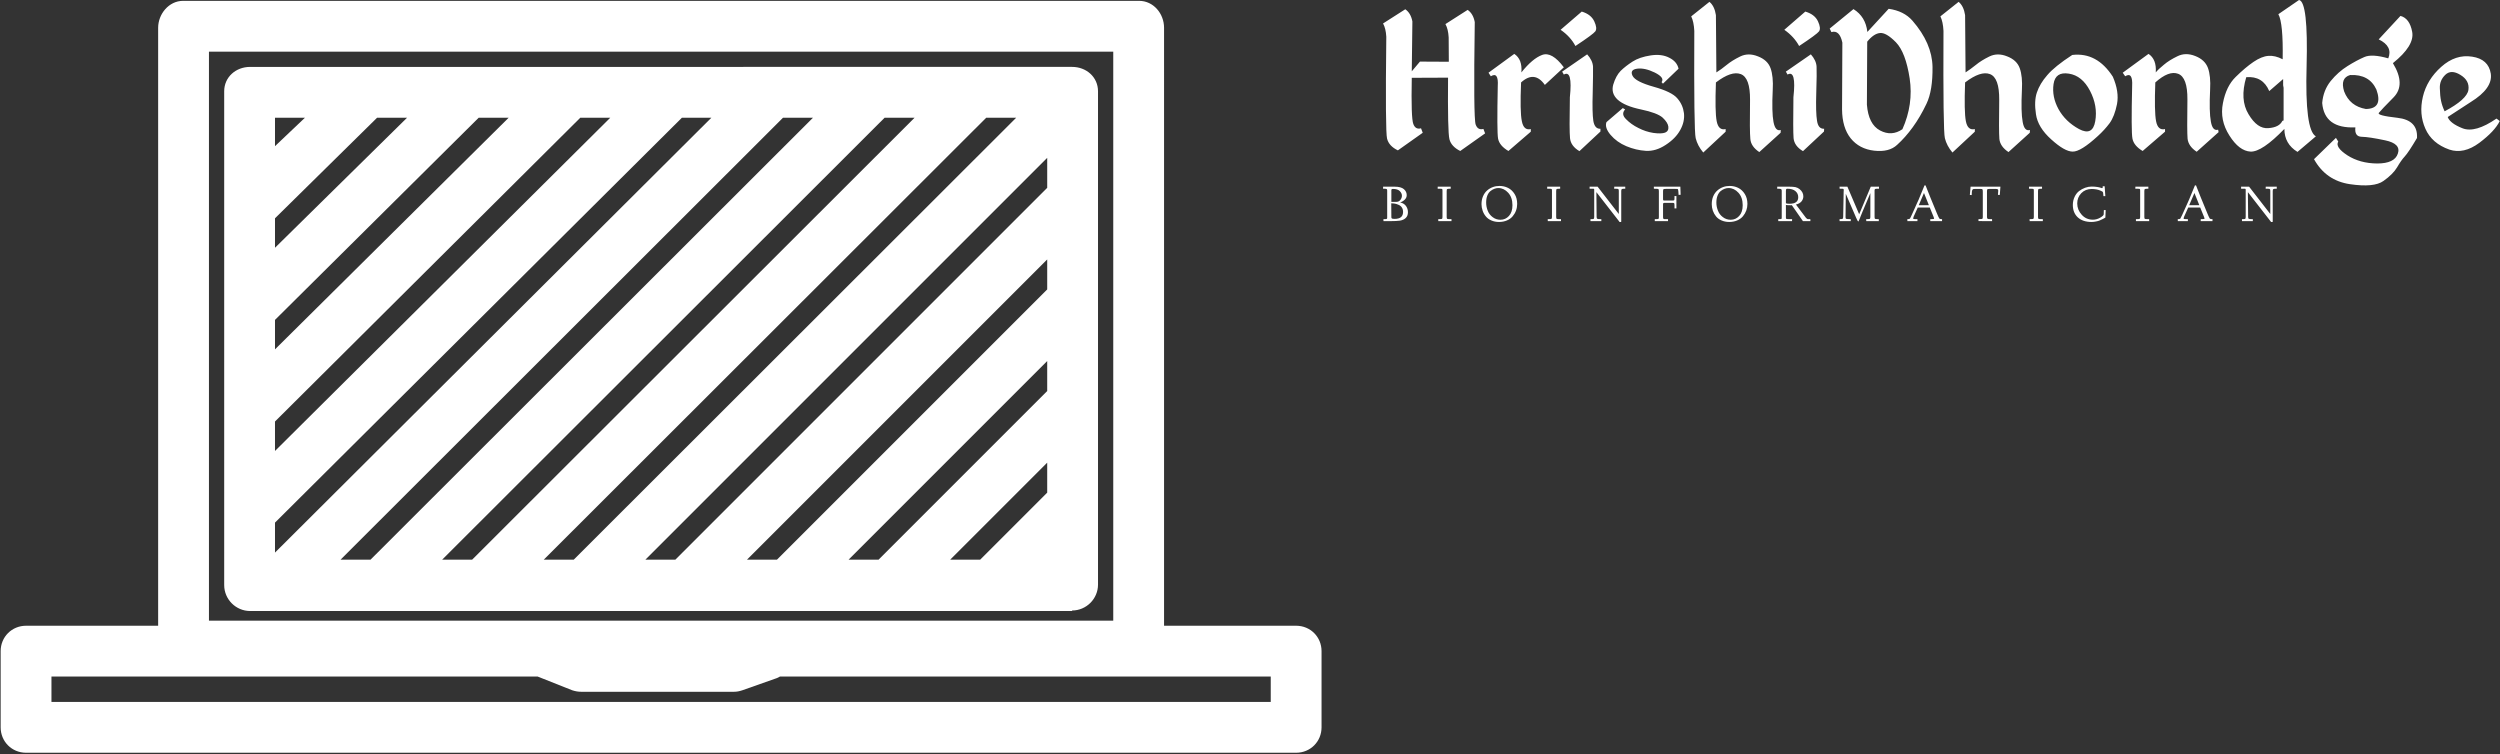 <svg data-v-423bf9ae="" xmlns="http://www.w3.org/2000/svg" viewBox="0 0 809 244" class="iconLeftSlogan"><rect x="0" y="0" width="809" height="244" fill="#333333" stroke="none"/><!----><!----><!----><g data-v-423bf9ae="" id="3d214f59-3e18-4739-905c-5b528629bd06" fill="white" transform="matrix(4.996,0,0,4.996,446.307,-14.639)"><path d="M5.73 3.57L4.29 4.49L4.29 4.49Q4.47 4.81 4.50 5.35L4.50 5.35L4.51 6.93L2.64 6.92L2.11 7.55L2.15 4.32L2.15 4.32Q2.05 3.78 1.69 3.53L1.69 3.53L0.25 4.45L0.25 4.45Q0.43 4.77 0.46 5.31L0.46 5.31L0.46 5.31Q0.39 11.44 0.51 11.91L0.51 11.91L0.51 11.91Q0.63 12.39 1.21 12.67L1.21 12.67L2.82 11.53L2.71 11.24L2.71 11.24Q2.35 11.34 2.21 10.96L2.21 10.96L2.21 10.96Q2.06 10.58 2.11 7.97L2.11 7.97L4.46 7.96L4.46 7.96Q4.43 11.47 4.55 11.95L4.55 11.95L4.55 11.95Q4.67 12.42 5.25 12.71L5.25 12.71L6.86 11.57L6.75 11.28L6.75 11.28Q6.39 11.38 6.25 11.00L6.25 11.00L6.25 11.00Q6.10 10.62 6.19 4.36L6.19 4.36L6.19 4.36Q6.09 3.82 5.73 3.57L5.73 3.57ZM8.75 6.42L7.08 7.64L7.23 7.87L7.23 7.87Q7.74 7.56 7.68 8.50L7.68 8.50L7.68 8.50Q7.62 11.46 7.70 11.91L7.70 11.91L7.70 11.91Q7.79 12.37 8.37 12.71L8.37 12.71L9.82 11.46L9.82 11.29L9.82 11.29Q9.36 11.40 9.24 10.78L9.24 10.78L9.24 10.78Q9.11 10.17 9.19 8.27L9.19 8.27L9.19 8.27Q10.06 7.48 10.73 8.43L10.73 8.43L11.96 7.29L11.96 7.29Q11.18 6.25 10.55 6.49L10.55 6.49L10.55 6.49Q9.93 6.72 9.21 7.62L9.21 7.62L9.21 7.62Q9.28 6.77 8.75 6.42L8.75 6.42ZM13.12 3.68L11.75 4.86L11.75 4.86Q12.39 5.30 12.71 5.91L12.71 5.91L12.71 5.91Q13.86 5.15 14.00 4.96L14.00 4.96L14.00 4.96Q14.14 4.76 13.93 4.31L13.93 4.31L13.93 4.31Q13.72 3.86 13.12 3.68L13.12 3.68ZM11.96 7.76L11.96 7.76Q12.54 7.43 12.35 9.23L12.35 9.23L12.35 9.23Q12.31 11.37 12.36 11.88L12.36 11.88L12.36 11.88Q12.41 12.39 12.97 12.72L12.97 12.72L14.33 11.45L14.33 11.27L14.33 11.27Q13.96 11.29 13.87 10.76L13.87 10.76L13.87 10.76Q13.79 10.23 13.83 8.94L13.83 8.94L13.83 8.94Q13.86 7.65 13.85 7.25L13.85 7.25L13.85 7.25Q13.83 6.85 13.47 6.45L13.47 6.45L11.85 7.57L11.96 7.76ZM17.58 6.52L17.58 6.52L17.58 6.52Q16.86 6.63 16.41 6.92L16.41 6.92L16.41 6.92Q15.96 7.21 15.64 7.52L15.64 7.52L15.64 7.52Q15.33 7.84 15.16 8.41L15.16 8.41L15.16 8.41Q15.00 8.98 15.45 9.39L15.45 9.39L15.45 9.39Q15.91 9.80 16.96 10.02L16.96 10.02L16.96 10.02Q18.01 10.24 18.36 10.55L18.36 10.55L18.36 10.55Q18.70 10.87 18.73 11.14L18.73 11.14L18.73 11.14Q18.76 11.42 18.52 11.52L18.52 11.52L18.52 11.52Q18.27 11.61 17.76 11.54L17.76 11.54L17.76 11.54Q17.25 11.46 16.79 11.22L16.79 11.22L16.79 11.22Q16.32 10.99 15.99 10.65L15.99 10.65L15.99 10.65Q15.65 10.32 15.93 10.02L15.93 10.02L15.78 9.93L14.72 10.84L14.72 10.84Q14.59 11.20 14.99 11.67L14.99 11.67L14.99 11.67Q15.39 12.14 16.01 12.40L16.01 12.40L16.01 12.40Q16.63 12.66 17.27 12.70L17.27 12.70L17.27 12.70Q17.91 12.74 18.55 12.32L18.55 12.32L18.55 12.32Q19.20 11.90 19.50 11.35L19.50 11.35L19.50 11.35Q19.80 10.81 19.74 10.26L19.74 10.26L19.74 10.26Q19.67 9.71 19.31 9.30L19.31 9.30L19.31 9.30Q18.96 8.88 17.78 8.55L17.78 8.55L17.78 8.55Q16.60 8.22 16.41 7.84L16.41 7.84L16.41 7.84Q16.22 7.45 16.70 7.38L16.70 7.38L16.70 7.38Q17.19 7.31 17.85 7.63L17.85 7.63L17.85 7.63Q18.51 7.96 18.29 8.25L18.29 8.25L18.38 8.35L19.39 7.38L19.39 7.38Q19.29 6.92 18.79 6.67L18.79 6.67L18.79 6.67Q18.29 6.41 17.58 6.52ZM21.39 3.05L20.21 3.99L20.21 3.99Q20.38 4.34 20.41 4.93L20.41 4.93L20.41 4.93Q20.38 11.40 20.50 11.88L20.50 11.88L20.50 11.88Q20.62 12.37 20.99 12.81L20.99 12.81L22.44 11.46L22.44 11.29L22.44 11.29Q21.98 11.40 21.86 10.78L21.86 10.78L21.86 10.78Q21.74 10.17 21.81 8.27L21.81 8.27L21.81 8.27Q22.82 7.50 23.42 7.73L23.42 7.73L23.42 7.73Q24.03 7.96 24.02 9.39L24.02 9.39L24.02 9.39Q23.99 11.44 24.04 11.93L24.04 11.93L24.04 11.93Q24.08 12.42 24.62 12.78L24.62 12.78L26.00 11.53L26.01 11.35L26.01 11.35Q25.66 11.46 25.54 10.83L25.54 10.83L25.54 10.83Q25.42 10.20 25.49 8.76L25.49 8.76L25.49 8.76Q25.54 7.88 25.35 7.35L25.35 7.35L25.35 7.35Q25.16 6.82 24.53 6.58L24.53 6.58L24.53 6.58Q23.91 6.33 23.38 6.59L23.38 6.59L23.38 6.59Q22.85 6.85 22.50 7.14L22.50 7.14L22.50 7.14Q22.16 7.42 21.84 7.62L21.84 7.62L21.81 3.91L21.81 3.91Q21.72 3.32 21.39 3.05L21.39 3.05ZM27.60 3.68L26.24 4.86L26.24 4.86Q26.87 5.30 27.20 5.91L27.20 5.91L27.20 5.91Q28.35 5.15 28.49 4.96L28.49 4.96L28.49 4.96Q28.63 4.76 28.42 4.31L28.42 4.31L28.42 4.31Q28.21 3.86 27.60 3.68L27.60 3.68ZM26.45 7.76L26.45 7.76Q27.03 7.43 26.83 9.23L26.83 9.23L26.83 9.23Q26.80 11.37 26.84 11.88L26.84 11.88L26.84 11.88Q26.89 12.39 27.45 12.72L27.45 12.72L28.81 11.45L28.82 11.27L28.82 11.27Q28.44 11.29 28.36 10.76L28.36 10.76L28.36 10.76Q28.27 10.23 28.31 8.94L28.31 8.94L28.31 8.94Q28.35 7.65 28.33 7.25L28.33 7.25L28.33 7.25Q28.31 6.85 27.96 6.45L27.96 6.45L26.34 7.57L26.45 7.76ZM30.72 3.52L29.18 4.78L29.29 5.01L29.29 5.01Q29.82 4.85 30.00 5.69L30.00 5.69L29.98 10.02L29.98 10.02Q29.99 11.20 30.54 11.89L30.54 11.89L30.54 11.89Q31.10 12.58 32.06 12.69L32.06 12.69L32.06 12.69Q33.03 12.80 33.55 12.31L33.55 12.31L33.55 12.31Q34.08 11.83 34.56 11.17L34.56 11.17L34.56 11.17Q35.04 10.51 35.45 9.65L35.45 9.65L35.45 9.65Q35.86 8.79 35.84 7.26L35.84 7.26L35.84 7.26Q35.81 5.73 34.54 4.27L34.54 4.27L34.54 4.27Q33.99 3.64 33.00 3.50L33.00 3.50L31.62 5.00L31.62 5.00Q31.51 4.01 30.72 3.52L30.72 3.52ZM32.43 5.07L32.43 5.07L32.43 5.07Q32.83 5.02 33.47 5.67L33.47 5.67L33.47 5.67Q34.10 6.32 34.36 8.01L34.36 8.01L34.36 8.01Q34.61 9.69 33.89 11.30L33.89 11.30L33.89 11.30Q33.19 11.78 32.44 11.38L32.44 11.38L32.44 11.38Q31.69 10.98 31.59 9.71L31.59 9.71L31.61 5.63L31.61 5.63Q32.03 5.11 32.43 5.07ZM37.53 3.05L36.35 3.99L36.35 3.99Q36.52 4.34 36.55 4.93L36.55 4.93L36.55 4.93Q36.52 11.40 36.64 11.88L36.64 11.88L36.64 11.88Q36.76 12.37 37.13 12.81L37.13 12.81L38.58 11.46L38.58 11.29L38.58 11.29Q38.12 11.40 38.00 10.78L38.00 10.78L38.00 10.78Q37.88 10.17 37.95 8.27L37.95 8.27L37.95 8.27Q38.96 7.50 39.56 7.73L39.56 7.73L39.56 7.73Q40.17 7.96 40.16 9.39L40.16 9.39L40.16 9.39Q40.13 11.44 40.17 11.93L40.17 11.93L40.17 11.93Q40.22 12.42 40.76 12.78L40.76 12.78L42.14 11.53L42.15 11.35L42.15 11.35Q41.79 11.46 41.68 10.83L41.68 10.83L41.68 10.83Q41.56 10.20 41.63 8.76L41.63 8.76L41.63 8.76Q41.68 7.88 41.49 7.35L41.49 7.35L41.49 7.35Q41.30 6.82 40.67 6.58L40.67 6.58L40.67 6.58Q40.05 6.33 39.52 6.59L39.52 6.59L39.52 6.59Q38.99 6.85 38.64 7.14L38.64 7.14L38.64 7.14Q38.29 7.42 37.98 7.62L37.98 7.62L37.95 3.91L37.95 3.91Q37.86 3.32 37.53 3.05L37.53 3.05ZM44.89 6.49L44.89 6.49Q43.74 7.24 43.27 7.80L43.27 7.80L43.27 7.80Q42.79 8.35 42.60 8.92L42.60 8.92L42.60 8.92Q42.41 9.48 42.54 10.33L42.54 10.33L42.54 10.33Q42.66 11.18 43.53 11.96L43.53 11.96L43.53 11.96Q44.40 12.75 44.92 12.75L44.92 12.75L44.92 12.75Q45.44 12.76 46.55 11.74L46.55 11.74L46.55 11.74Q46.98 11.35 47.31 10.91L47.31 10.91L47.31 10.91Q47.63 10.47 47.79 9.67L47.79 9.67L47.79 9.67Q47.94 8.87 47.52 7.90L47.52 7.90L47.52 7.90Q46.49 6.30 44.89 6.49L44.89 6.49ZM44.67 7.70L44.67 7.70L44.67 7.70Q45.53 7.83 46.04 8.81L46.04 8.81L46.04 8.81Q46.55 9.79 46.38 10.78L46.38 10.78L46.38 10.78Q46.21 11.76 45.33 11.29L45.33 11.29L45.33 11.29Q44.45 10.81 44.00 10.00L44.00 10.00L44.00 10.00Q43.56 9.19 43.68 8.37L43.68 8.37L43.68 8.37Q43.80 7.56 44.67 7.70ZM49.83 6.42L48.16 7.64L48.32 7.87L48.32 7.87Q48.82 7.56 48.77 8.50L48.77 8.50L48.77 8.50Q48.70 11.46 48.79 11.91L48.79 11.91L48.79 11.91Q48.88 12.37 49.45 12.71L49.45 12.71L50.90 11.46L50.90 11.29L50.90 11.29Q50.44 11.40 50.32 10.78L50.32 10.78L50.32 10.78Q50.20 10.17 50.27 8.27L50.27 8.27L50.27 8.27Q51.15 7.48 51.75 7.71L51.75 7.71L51.75 7.71Q52.36 7.94 52.35 9.37L52.35 9.37L52.35 9.37Q52.32 11.42 52.36 11.91L52.36 11.91L52.36 11.91Q52.41 12.40 52.95 12.76L52.95 12.76L54.37 11.49L54.34 11.33L54.34 11.33Q53.98 11.44 53.87 10.81L53.87 10.81L53.87 10.81Q53.75 10.18 53.82 8.74L53.82 8.74L53.82 8.74Q53.87 7.86 53.68 7.33L53.68 7.33L53.68 7.33Q53.48 6.80 52.86 6.56L52.86 6.56L52.86 6.56Q52.24 6.31 51.71 6.57L51.71 6.57L51.71 6.57Q51.17 6.83 50.83 7.12L50.83 7.12L50.83 7.12Q50.48 7.40 50.30 7.62L50.30 7.62L50.30 7.62Q50.36 6.77 49.83 6.42L49.83 6.42ZM59.58 2.93L59.58 2.93L58.24 3.85L58.24 3.85Q58.56 4.42 58.52 6.77L58.52 6.77L58.52 6.77Q58.02 6.51 57.59 6.55L57.59 6.55L57.59 6.55Q57.16 6.58 56.63 6.94L56.63 6.94L56.63 6.94Q56.10 7.30 55.48 7.91L55.48 7.91L55.48 7.91Q54.86 8.51 54.65 9.61L54.65 9.61L54.65 9.61Q54.43 10.71 55.07 11.71L55.07 11.71L55.07 11.71Q55.70 12.71 56.44 12.75L56.44 12.75L56.44 12.75Q57.18 12.78 58.63 11.28L58.63 11.28L58.63 11.28Q58.63 12.25 59.48 12.77L59.48 12.77L60.67 11.76L60.67 11.76Q59.95 11.37 60.07 7.21L60.07 7.21L60.07 7.21Q60.18 3.04 59.58 2.93ZM56.16 7.93L56.16 7.93Q57.23 7.84 57.65 8.83L57.65 8.83L58.55 8.05L58.55 8.45L58.58 8.62L58.58 10.73L58.50 10.76L58.50 10.76Q58.30 11.18 57.59 11.23L57.59 11.23L57.59 11.23Q56.88 11.29 56.31 10.33L56.31 10.33L56.31 10.33Q55.73 9.38 56.16 7.93L56.16 7.93ZM66.15 3.96L64.74 5.48L64.74 5.48Q65.67 5.93 65.36 6.71L65.36 6.71L65.36 6.71Q64.31 6.41 63.82 6.62L63.82 6.62L63.82 6.62Q63.33 6.83 62.72 7.21L62.72 7.21L62.72 7.21Q62.11 7.59 61.63 8.18L61.63 8.18L61.63 8.18Q61.15 8.78 61.08 9.60L61.08 9.60L61.08 9.60Q61.22 11.27 63.23 11.18L63.23 11.18L63.23 11.18Q63.16 11.78 63.64 11.79L63.64 11.79L63.64 11.79Q64.12 11.80 65.16 12.02L65.16 12.02L65.16 12.02Q66.20 12.24 65.98 12.88L65.98 12.88L65.98 12.88Q65.77 13.52 64.64 13.52L64.64 13.52L64.64 13.52Q63.52 13.51 62.71 12.99L62.71 12.99L62.71 12.99Q61.90 12.46 62.12 12.10L62.12 12.10L61.97 11.86L60.55 13.24L60.55 13.24Q61.32 14.63 62.88 14.86L62.88 14.86L62.88 14.86Q64.44 15.09 65.05 14.65L65.05 14.65L65.05 14.65Q65.67 14.21 65.93 13.77L65.93 13.77L65.93 13.77Q66.19 13.32 66.43 13.06L66.43 13.06L66.43 13.06Q66.67 12.80 67.22 11.87L67.22 11.87L67.22 11.87Q67.29 10.71 65.95 10.56L65.95 10.56L65.95 10.56Q64.61 10.41 64.75 10.24L64.75 10.24L64.75 10.24Q64.89 10.06 65.70 9.24L65.70 9.24L65.70 9.24Q66.51 8.42 65.66 7.02L65.66 7.02L65.66 7.02Q67.07 5.89 66.91 5.00L66.91 5.00L66.91 5.00Q66.75 4.12 66.15 3.96L66.15 3.96ZM62.89 7.79L62.89 7.79Q64.13 7.73 64.59 8.73L64.59 8.73L64.59 8.73Q65.04 9.97 63.91 9.99L63.91 9.99L63.91 9.99Q62.87 9.81 62.50 8.85L62.50 8.85L62.50 8.85Q62.23 7.98 62.89 7.79L62.89 7.79ZM70.79 6.60L70.79 6.60L70.79 6.60Q69.72 6.43 68.79 7.26L68.79 7.26L68.79 7.26Q67.86 8.09 67.60 9.20L67.60 9.20L67.60 9.20Q67.34 10.31 67.76 11.26L67.76 11.26L67.76 11.26Q68.18 12.22 69.32 12.62L69.32 12.62L69.32 12.62Q70.25 12.93 71.26 12.18L71.26 12.18L71.26 12.18Q72.26 11.43 72.58 10.77L72.58 10.77L72.37 10.61L72.37 10.61Q70.99 11.56 70.17 11.24L70.17 11.24L70.17 11.24Q69.36 10.92 69.21 10.51L69.21 10.51L70.70 9.54L70.70 9.54Q72.14 8.65 72.00 7.70L72.00 7.70L72.00 7.70Q71.85 6.76 70.79 6.60ZM68.70 8.64L68.70 8.64L68.70 8.64Q68.68 8.14 69.05 7.78L69.05 7.78L69.05 7.78Q69.43 7.41 70.03 7.78L70.03 7.78L70.03 7.78Q70.64 8.15 70.55 8.76L70.55 8.76L70.55 8.76Q70.45 9.37 69.01 10.14L69.01 10.14L69.01 10.14Q68.85 9.80 68.78 9.47L68.78 9.47L68.78 9.47Q68.71 9.14 68.70 8.64Z"></path></g><!----><g data-v-423bf9ae="" id="90d38a6f-b74b-41df-bf2e-803f55efa899" transform="matrix(1.644,0,0,1.644,-32.667,-124.667)" stroke="none" fill="white"><path d="M230.9 196c2.8 0 5.1-2.3 5.1-5.1V93.8c0-2.8-2.3-4.8-5.1-4.8H69.1c-2.8 0-5.1 2-5.1 4.8V191c0 2.8 2.3 5.1 5.1 5.1h161.8zM74 118.8L94.1 99h5.9l-26 25.6v-5.8zm0 20L114.1 99h5.9l-46 45.6v-5.8zm0 20L134.1 99h5.9l-66 65.6v-5.8zM159.9 99L74 184.6v-5.9L154.1 99h5.8zm20 0l-87.1 87h-5.9L174 99h5.9zm20 0l-87.1 87h-5.9L194 99h5.9zm20 0l-87.1 87h-5.9L214 99h5.9zm-13 87l19.1-19.1v5.9L212.8 186h-5.9zm-20 0l39.1-39.1v5.9L192.8 186h-5.9zm-20 0l59.1-59.1v5.9L172.8 186h-5.9zm59.1-73.2L152.8 186h-5.9l79.1-79.1v5.9zM79.9 99l-5.9 5.6V99h5.9zM275 199h-26V81.3c0-2.8-2.1-5.3-4.9-5.3H55.9c-2.8 0-4.9 2.6-4.9 5.3V199H25c-2.8 0-5 2.2-5 5v15c0 2.8 2.2 5 5 5h250c2.8 0 5-2.2 5-5v-15c0-2.8-2.2-5-5-5zM61 86h178v112H61V86zm209 128H30v-5h95.7l6.8 2.7c.6.2 1.2.3 1.8.3h30c.6 0 1.1-.1 1.7-.3l6.8-2.4.6-.3H270v5z"></path></g><!----><g data-v-423bf9ae="" id="756eae4a-7b44-42f1-b618-ed2be16a2128" fill="white" transform="matrix(1.195,0,0,1.195,447.102,56.727)"><path d="M0.77 3.64L0.38 3.64L0.40 3.08L3.50 3.08L3.50 3.08Q5.24 3.08 6.02 3.75L6.02 3.75L6.02 3.75Q6.79 4.42 6.79 5.37L6.79 5.37L6.79 5.37Q6.79 6.08 6.25 6.60L6.25 6.60L6.25 6.60Q5.69 7.14 5.00 7.35L5.00 7.35L5.00 7.35Q6.08 7.57 6.61 8.34L6.61 8.34L6.61 8.34Q7.13 9.08 7.12 10.01L7.12 10.01L7.12 10.01Q7.12 11.01 6.49 11.59L6.49 11.59L6.49 11.59Q5.89 12.13 4.94 12.28L4.94 12.28L4.94 12.28Q4.02 12.41 2.47 12.41L2.47 12.41L0.49 12.41L0.49 11.87L0.91 11.87L0.91 11.87Q1.27 11.87 1.38 11.80L1.38 11.80L1.38 11.80Q1.50 11.73 1.50 11.46L1.50 11.46L1.50 4.14L1.50 4.14Q1.50 3.81 1.35 3.72L1.35 3.72L1.35 3.72Q1.21 3.64 0.77 3.64L0.77 3.64ZM2.60 7.59L2.60 7.59L2.63 11.35L2.63 11.35Q2.63 11.63 2.80 11.71L2.80 11.71L2.80 11.71Q2.97 11.80 3.54 11.80L3.54 11.80L3.54 11.80Q5.80 11.80 5.80 9.91L5.80 9.91L5.80 9.91Q5.80 9.22 5.48 8.73L5.48 8.73L5.48 8.73Q5.16 8.24 4.63 8.02L4.63 8.02L4.63 8.02Q4.05 7.75 3.61 7.68L3.61 7.68L3.61 7.68Q3.13 7.59 2.60 7.59ZM2.63 4.01L2.63 7.19L4.01 7.19L4.01 7.19Q4.66 7.19 5.08 6.66L5.08 6.66L5.08 6.66Q5.48 6.15 5.49 5.54L5.49 5.54L5.49 5.54Q5.49 4.85 4.90 4.27L4.90 4.27L4.90 4.27Q4.33 3.69 3.05 3.69L3.05 3.69L3.05 3.69Q2.63 3.69 2.63 4.01L2.63 4.01ZM15.76 3.64L15.17 3.64L15.18 3.08L18.70 3.08L18.70 3.64L18.46 3.64L18.46 3.64Q17.92 3.64 17.75 3.73L17.75 3.73L17.75 3.73Q17.61 3.81 17.61 4.28L17.61 4.28L17.61 11.22L17.61 11.22Q17.61 11.68 17.72 11.77L17.72 11.77L17.72 11.77Q17.83 11.87 18.36 11.87L18.36 11.87L18.91 11.87L18.92 12.41L15.34 12.41L15.33 11.87L15.69 11.87L15.69 11.87Q16.25 11.87 16.36 11.77L16.36 11.77L16.36 11.77Q16.47 11.67 16.47 11.25L16.47 11.25L16.47 4.14L16.47 4.14Q16.47 3.77 16.37 3.71L16.37 3.71L16.37 3.71Q16.26 3.64 15.76 3.64L15.76 3.64ZM27.04 7.83L27.04 7.83L27.04 7.83Q27.04 6.62 27.45 5.68L27.45 5.68L27.45 5.68Q27.86 4.72 28.55 4.12L28.55 4.12L28.55 4.12Q29.24 3.51 30.11 3.19L30.11 3.19L30.11 3.19Q30.95 2.88 31.90 2.88L31.90 2.88L31.90 2.88Q33.15 2.88 34.21 3.40L34.21 3.40L34.21 3.40Q35.29 3.93 36.00 5.07L36.00 5.07L36.00 5.07Q36.70 6.17 36.70 7.75L36.70 7.75L36.70 7.75Q36.70 8.70 36.39 9.54L36.39 9.54L36.39 9.54Q36.09 10.38 35.48 11.10L35.48 11.10L35.48 11.10Q34.88 11.81 33.94 12.22L33.94 12.22L33.94 12.22Q32.98 12.63 31.79 12.64L31.79 12.64L31.79 12.64Q30.65 12.64 29.72 12.23L29.72 12.23L29.72 12.23Q28.78 11.83 28.22 11.14L28.22 11.14L28.22 11.14Q27.64 10.45 27.35 9.60L27.35 9.60L27.35 9.60Q27.04 8.72 27.04 7.83ZM28.30 7.38L28.30 7.38L28.30 7.38Q28.30 8.52 28.73 9.60L28.73 9.60L28.73 9.60Q29.13 10.64 30.06 11.33L30.06 11.33L30.06 11.33Q30.97 12.03 32.16 12.04L32.16 12.04L32.16 12.04Q33.54 12.04 34.47 11.01L34.47 11.01L34.47 11.01Q35.42 9.97 35.42 8.10L35.42 8.10L35.42 8.10Q35.42 5.99 34.26 4.72L34.26 4.72L34.26 4.72Q33.11 3.46 31.60 3.45L31.60 3.45L31.60 3.45Q31.08 3.45 30.54 3.65L30.54 3.65L30.54 3.65Q30.00 3.85 29.49 4.25L29.49 4.25L29.49 4.25Q28.94 4.68 28.62 5.48L28.62 5.48L28.62 5.48Q28.30 6.27 28.30 7.38ZM45.40 3.64L44.82 3.64L44.83 3.08L48.34 3.08L48.34 3.64L48.11 3.64L48.11 3.64Q47.56 3.64 47.39 3.73L47.39 3.73L47.39 3.73Q47.26 3.81 47.26 4.28L47.26 4.28L47.26 11.22L47.26 11.22Q47.26 11.68 47.37 11.77L47.37 11.77L47.37 11.77Q47.48 11.87 48.01 11.87L48.01 11.87L48.56 11.87L48.57 12.41L44.99 12.41L44.97 11.87L45.34 11.87L45.34 11.87Q45.90 11.87 46.01 11.77L46.01 11.77L46.01 11.77Q46.12 11.67 46.12 11.25L46.12 11.25L46.12 4.14L46.12 4.14Q46.12 3.77 46.02 3.71L46.02 3.71L46.02 3.71Q45.91 3.64 45.40 3.64L45.40 3.64ZM56.32 3.64L56.31 3.08L58.48 3.08L64.22 10.48L64.22 4.14L64.22 4.14Q64.22 3.81 64.06 3.72L64.06 3.72L64.06 3.72Q63.91 3.64 63.45 3.64L63.45 3.64L62.96 3.64L62.99 3.08L65.97 3.08L65.97 3.64L65.65 3.64L65.65 3.64Q65.18 3.64 65.03 3.75L65.03 3.75L65.03 3.75Q64.88 3.86 64.88 4.25L64.88 4.25L64.88 12.32L64.88 12.47L64.88 12.47Q64.88 12.52 64.87 12.57L64.87 12.57L64.87 12.57Q64.85 12.61 64.82 12.64L64.82 12.64L64.82 12.64Q64.80 12.65 64.75 12.65L64.75 12.65L64.56 12.65L64.50 12.65L64.47 12.65L64.44 12.64L64.44 12.64Q64.42 12.64 64.40 12.63L64.40 12.63L64.40 12.63Q64.39 12.61 64.39 12.60L64.39 12.60L64.39 12.60Q64.39 12.58 64.37 12.57L64.37 12.57L64.37 12.57Q64.35 12.54 64.32 12.50L64.32 12.50L64.32 12.50Q64.31 12.48 64.29 12.45L64.29 12.45L64.29 12.45Q64.26 12.41 64.25 12.40L64.25 12.40L58.15 4.56L58.21 11.22L58.21 11.22Q58.21 11.67 58.38 11.77L58.38 11.77L58.38 11.77Q58.54 11.87 59.25 11.87L59.25 11.87L59.49 11.87L59.49 12.41L56.55 12.41L56.55 11.87L56.97 11.87L56.97 11.87Q57.35 11.87 57.46 11.76L57.46 11.76L57.46 11.76Q57.55 11.66 57.56 11.25L57.56 11.25L57.56 3.80L57.42 3.64L56.32 3.64ZM73.72 3.64L73.71 3.08L80.89 3.08L80.89 3.08Q80.90 4.14 80.96 5.28L80.96 5.28L80.41 5.30L80.41 5.30Q80.40 4.66 80.34 4.25L80.34 4.25L80.34 4.25Q80.30 3.89 80.25 3.80L80.25 3.80L80.25 3.80Q80.19 3.71 80.08 3.69L80.08 3.69L80.08 3.69Q79.98 3.68 79.39 3.68L79.39 3.68L77.01 3.68L77.01 3.68Q76.47 3.68 76.32 3.77L76.32 3.77L76.32 3.77Q76.20 3.86 76.20 4.33L76.20 4.33L76.20 6.28L76.20 6.28Q76.20 6.69 76.25 6.76L76.25 6.76L76.25 6.76Q76.32 6.84 76.66 6.84L76.66 6.84L78.78 6.84L78.78 6.84Q79.14 6.84 79.22 6.74L79.22 6.74L79.22 6.74Q79.30 6.64 79.30 6.17L79.30 6.17L79.30 5.63L79.82 5.63L79.82 8.97L79.30 8.97L79.30 8.26L79.30 8.26Q79.30 7.68 79.22 7.57L79.22 7.57L79.22 7.57Q79.14 7.46 78.80 7.46L78.80 7.46L76.71 7.46L76.71 7.46Q76.37 7.46 76.29 7.54L76.29 7.54L76.29 7.54Q76.20 7.63 76.20 7.89L76.20 7.89L76.20 11.20L76.20 11.20Q76.20 11.60 76.27 11.73L76.27 11.73L76.27 11.73Q76.35 11.87 76.62 11.87L76.62 11.87L77.55 11.87L77.55 12.41L73.96 12.41L73.96 11.87L74.37 11.87L74.37 11.87Q74.87 11.87 74.97 11.79L74.97 11.79L74.97 11.79Q75.07 11.70 75.07 11.33L75.07 11.33L75.07 4.24L75.07 4.24Q75.07 3.79 74.89 3.71L74.89 3.71L74.89 3.71Q74.76 3.64 73.72 3.64L73.72 3.64ZM89.39 7.83L89.39 7.83L89.39 7.83Q89.39 6.62 89.79 5.68L89.79 5.68L89.79 5.68Q90.21 4.72 90.90 4.12L90.90 4.12L90.90 4.12Q91.59 3.51 92.45 3.19L92.45 3.19L92.45 3.19Q93.29 2.88 94.24 2.88L94.24 2.88L94.24 2.88Q95.50 2.88 96.55 3.40L96.55 3.40L96.55 3.40Q97.63 3.93 98.34 5.07L98.34 5.07L98.34 5.07Q99.04 6.17 99.05 7.75L99.05 7.75L99.05 7.75Q99.05 8.70 98.74 9.54L98.74 9.54L98.74 9.54Q98.43 10.38 97.83 11.10L97.83 11.10L97.83 11.10Q97.22 11.81 96.28 12.22L96.28 12.22L96.28 12.22Q95.32 12.63 94.13 12.64L94.13 12.64L94.13 12.64Q93.00 12.64 92.06 12.23L92.06 12.23L92.06 12.23Q91.12 11.83 90.56 11.14L90.56 11.14L90.56 11.14Q89.99 10.45 89.69 9.60L89.69 9.60L89.69 9.60Q89.39 8.72 89.39 7.83ZM90.64 7.38L90.64 7.38L90.64 7.38Q90.64 8.52 91.08 9.60L91.08 9.60L91.08 9.60Q91.48 10.64 92.41 11.33L92.41 11.33L92.41 11.33Q93.32 12.03 94.51 12.04L94.51 12.04L94.51 12.04Q95.88 12.04 96.82 11.01L96.82 11.01L96.82 11.01Q97.77 9.97 97.77 8.10L97.77 8.10L97.77 8.10Q97.77 5.99 96.61 4.72L96.61 4.72L96.61 4.72Q95.46 3.46 93.95 3.45L93.95 3.45L93.95 3.45Q93.43 3.45 92.88 3.65L92.88 3.65L92.88 3.65Q92.34 3.85 91.83 4.25L91.83 4.25L91.83 4.25Q91.29 4.68 90.97 5.48L90.97 5.48L90.97 5.48Q90.64 6.27 90.64 7.38ZM107.50 3.64L107.11 3.64L107.12 3.08L110.34 3.08L110.34 3.08Q111.47 3.08 112.08 3.21L112.08 3.21L112.08 3.21Q112.72 3.37 113.18 3.75L113.18 3.75L113.18 3.75Q114.19 4.57 114.19 5.71L114.19 5.71L114.19 5.71Q114.19 6.43 113.72 7.04L113.72 7.04L113.72 7.04Q113.22 7.66 112.19 7.92L112.19 7.92L114.88 11.49L114.88 11.49Q115.19 11.87 115.48 11.87L115.48 11.87L116.08 11.87L116.11 12.41L114.08 12.41L111.08 8.10L110.91 8.10L110.91 8.10Q110.87 8.10 110.82 8.11L110.82 8.11L110.82 8.11Q110.76 8.11 110.75 8.11L110.75 8.11L110.75 8.11Q109.87 8.11 109.47 8.03L109.47 8.03L109.47 11.46L109.47 11.46Q109.47 11.76 109.61 11.81L109.61 11.81L109.61 11.81Q109.74 11.87 110.44 11.87L110.44 11.87L111.15 11.87L111.13 12.41L107.40 12.41L107.40 11.87L107.72 11.87L107.72 11.87Q108.19 11.87 108.25 11.81L108.25 11.81L108.25 11.81Q108.34 11.74 108.34 11.46L108.34 11.46L108.34 4.14L108.34 4.14Q108.34 3.82 108.14 3.73L108.14 3.73L108.14 3.73Q107.92 3.64 107.50 3.64L107.50 3.64ZM109.47 4.28L109.47 7.57L109.47 7.57Q109.66 7.70 110.37 7.71L110.37 7.71L110.37 7.71Q111.64 7.71 112.22 7.27L112.22 7.27L112.22 7.27Q112.81 6.84 112.81 5.92L112.81 5.92L112.81 5.92Q112.81 4.92 112.03 4.27L112.03 4.27L112.03 4.27Q111.28 3.64 109.89 3.64L109.89 3.64L109.89 3.64Q109.64 3.64 109.56 3.75L109.56 3.75L109.56 3.75Q109.48 3.84 109.47 4.28L109.47 4.28ZM127.03 12.41L124.00 12.41L124.00 11.87L124.14 11.87L124.14 11.87Q124.73 11.87 124.84 11.77L124.84 11.77L124.84 11.77Q124.97 11.68 124.98 11.21L124.98 11.21L125.11 4.38L125.11 4.38Q125.11 4.35 125.12 4.28L125.12 4.28L125.12 4.28Q125.13 4.21 125.13 4.17L125.13 4.17L125.13 4.01L125.13 4.01Q125.13 3.76 125.05 3.71L125.05 3.71L125.05 3.71Q124.95 3.64 124.73 3.64L124.73 3.64L124.02 3.64L124.00 3.08L126.12 3.08L129.31 10.55L132.45 3.08L134.68 3.08L134.68 3.64L134.21 3.64L134.21 3.64Q133.76 3.64 133.64 3.71L133.64 3.71L133.64 3.71Q133.48 3.79 133.48 4.08L133.48 4.08L133.48 11.22L133.48 11.22Q133.48 11.68 133.59 11.77L133.59 11.77L133.59 11.77Q133.70 11.87 134.33 11.87L134.33 11.87L134.61 11.87L134.63 12.41L131.23 12.41L131.21 11.87L131.49 11.87L131.49 11.87Q132.10 11.87 132.22 11.77L132.22 11.77L132.22 11.77Q132.34 11.66 132.34 11.25L132.34 11.25L132.34 4.83L130.19 9.91L129.34 12.02L129.34 12.02Q129.20 12.37 129.15 12.44L129.15 12.44L129.15 12.44Q129.11 12.51 129.04 12.51L129.04 12.51L129.04 12.51Q128.95 12.51 128.50 11.52L128.50 11.52L125.69 5.01L125.62 11.39L125.62 11.39Q125.62 11.74 125.82 11.80L125.82 11.80L125.82 11.80Q126.06 11.87 127.03 11.87L127.03 11.87L127.03 12.41ZM142.37 12.41L142.35 11.87L142.52 11.87L142.52 11.87Q142.91 11.87 143.04 11.73L143.04 11.73L143.04 11.73Q143.17 11.57 143.50 10.83L143.50 10.83L144.41 8.82L144.98 7.53L144.98 7.53Q145.25 6.97 145.29 6.86L145.29 6.86L145.29 6.86Q145.36 6.70 145.41 6.60L145.41 6.60L145.41 6.60Q145.46 6.51 145.48 6.45L145.48 6.45L145.57 6.21L147 2.74L147.29 2.74L147.29 2.74Q148.15 4.98 150.34 10.25L150.34 10.25L150.34 10.25Q150.79 11.34 150.98 11.64L150.98 11.64L150.98 11.64Q151.12 11.87 151.55 11.87L151.55 11.87L151.76 11.87L151.75 12.41L148.56 12.41L148.57 11.87L148.99 11.87L148.99 11.87Q149.60 11.87 149.60 11.70L149.60 11.70L149.60 11.70Q149.60 11.63 149.47 11.27L149.47 11.27L148.43 8.72L145.18 8.72L144.07 11.18L144.07 11.18Q143.94 11.50 143.94 11.63L143.94 11.63L143.94 11.63Q143.94 11.79 144.03 11.83L144.03 11.83L144.03 11.83Q144.13 11.87 144.51 11.87L144.51 11.87L145.09 11.87L145.09 12.41L142.37 12.41ZM146.86 4.79L145.45 8.10L148.19 8.10L146.86 4.79ZM159.78 5.35L159.28 5.33L159.28 5.33Q159.40 4.17 159.48 3.08L159.48 3.08L167.56 3.08L167.56 3.08Q167.48 4.13 167.45 4.53L167.45 4.53L167.45 4.53Q167.41 5.26 167.39 5.32L167.39 5.32L166.89 5.30L166.89 5.30Q166.97 4.34 166.97 4.16L166.97 4.16L166.97 4.16Q166.97 3.88 166.83 3.79L166.83 3.79L166.83 3.79Q166.66 3.69 166.26 3.69L166.26 3.69L164.65 3.69L164.65 3.69Q164.14 3.69 164.02 3.79L164.02 3.79L164.02 3.79Q163.93 3.87 163.92 4.36L163.92 4.36L163.92 11.22L163.92 11.22Q163.92 11.66 164.06 11.76L164.06 11.76L164.06 11.76Q164.22 11.87 164.73 11.87L164.73 11.87L165.29 11.87L165.31 12.41L161.62 12.40L161.62 11.87L161.83 11.87L161.83 11.87Q162.50 11.87 162.65 11.79L162.65 11.79L162.65 11.79Q162.79 11.70 162.79 11.28L162.79 11.28L162.79 4.48L162.79 4.48Q162.79 3.92 162.69 3.80L162.69 3.80L162.69 3.80Q162.59 3.69 162.17 3.69L162.17 3.69L160.70 3.69L160.70 3.69Q160.51 3.69 160.45 3.71L160.45 3.71L160.45 3.71Q160.38 3.72 160.27 3.72L160.27 3.72L160.27 3.72Q160.24 3.72 160.13 3.79L160.13 3.79L160.13 3.79Q160.04 3.84 160.02 3.86L160.02 3.86L160.02 3.86Q159.99 3.88 159.95 3.99L159.95 3.99L159.95 3.99Q159.92 4.05 159.89 4.14L159.89 4.14L159.89 4.14Q159.87 4.21 159.84 4.36L159.84 4.36L159.84 4.36Q159.82 4.59 159.82 4.61L159.82 4.61L159.82 4.61Q159.82 4.80 159.80 4.95L159.80 4.95L159.80 4.95Q159.80 5.02 159.80 5.15L159.80 5.15L159.80 5.15Q159.79 5.29 159.78 5.35L159.78 5.35ZM175.89 3.64L175.30 3.64L175.31 3.08L178.83 3.08L178.83 3.64L178.60 3.64L178.60 3.64Q178.05 3.64 177.88 3.73L177.88 3.73L177.88 3.73Q177.74 3.81 177.74 4.28L177.74 4.28L177.74 11.22L177.74 11.22Q177.74 11.68 177.85 11.77L177.85 11.77L177.85 11.77Q177.96 11.87 178.49 11.87L178.49 11.87L179.04 11.87L179.05 12.41L175.47 12.41L175.46 11.87L175.82 11.87L175.82 11.87Q176.38 11.87 176.49 11.77L176.49 11.77L176.49 11.77Q176.61 11.67 176.61 11.25L176.61 11.25L176.61 4.14L176.61 4.14Q176.61 3.77 176.50 3.71L176.50 3.71L176.50 3.71Q176.39 3.64 175.89 3.64L175.89 3.64ZM187.17 8.02L187.17 8.02L187.17 8.02Q187.17 6.86 187.65 5.83L187.65 5.83L187.65 5.83Q188.11 4.85 188.86 4.27L188.86 4.27L188.86 4.27Q189.61 3.69 190.50 3.37L190.50 3.37L190.50 3.37Q191.40 3.05 192.24 3.05L192.24 3.05L192.24 3.05Q193.11 3.05 193.78 3.16L193.78 3.16L193.78 3.16Q194.41 3.26 194.70 3.37L194.70 3.37L194.70 3.37Q195.01 3.48 195.04 3.48L195.04 3.48L195.04 3.48Q195.21 3.48 195.23 3.41L195.23 3.41L195.23 3.41Q195.26 3.33 195.26 3.09L195.26 3.09L195.26 2.97L195.79 2.97L195.79 2.97Q195.84 4.30 195.97 5.64L195.97 5.64L195.46 5.65L195.46 5.65Q195.43 5.40 195.42 5.26L195.42 5.26L195.42 5.26Q195.42 5.20 195.41 5.13L195.41 5.13L195.41 5.13Q195.41 5.07 195.40 5.02L195.40 5.02L195.40 5.02Q195.39 4.98 195.39 4.95L195.39 4.95L195.39 4.95Q195.36 4.84 195.36 4.74L195.36 4.74L195.36 4.74Q195.36 4.68 195.32 4.59L195.32 4.59L195.32 4.59Q195.32 4.57 195.29 4.55L195.29 4.55L195.29 4.55Q195.26 4.52 195.26 4.50L195.26 4.50L195.26 4.50Q195.23 4.44 195.17 4.41L195.17 4.41L195.17 4.41Q195.13 4.38 195.10 4.37L195.10 4.37L195.10 4.37Q195.07 4.36 195.04 4.35L195.04 4.35L195.04 4.35Q195.03 4.35 195.01 4.33L195.01 4.33L195.01 4.33Q194.98 4.31 194.94 4.29L194.94 4.29L194.94 4.29Q194.90 4.27 194.86 4.25L194.86 4.25L194.86 4.25Q194.63 4.16 194.61 4.14L194.61 4.14L194.61 4.14Q194.26 3.96 193.61 3.83L193.61 3.83L193.61 3.83Q192.94 3.71 192.28 3.71L192.28 3.71L192.28 3.71Q190.56 3.71 189.46 4.84L189.46 4.84L189.46 4.84Q188.36 5.99 188.36 7.62L188.36 7.62L188.36 7.62Q188.36 9.35 189.58 10.69L189.58 10.69L189.58 10.69Q190.78 12.02 192.60 12.02L192.60 12.02L192.60 12.02Q193.61 12.02 194.55 11.49L194.55 11.49L194.55 11.49Q195.50 10.94 195.53 10.58L195.53 10.58L195.57 9.41L196.06 9.41L195.98 11.45L195.98 11.45Q195.91 11.49 195.78 11.57L195.78 11.57L195.78 11.57Q195.73 11.60 195.26 11.85L195.26 11.85L195.26 11.85Q194.89 12.05 194.44 12.23L194.44 12.23L194.44 12.23Q194.08 12.39 193.43 12.51L193.43 12.51L193.43 12.51Q192.82 12.63 192.25 12.64L192.25 12.64L192.25 12.64Q189.88 12.64 188.51 11.39L188.51 11.39L188.51 11.39Q187.17 10.14 187.17 8.02ZM204.68 3.64L204.09 3.64L204.11 3.08L207.62 3.08L207.62 3.64L207.39 3.64L207.39 3.64Q206.84 3.64 206.67 3.73L206.67 3.73L206.67 3.73Q206.53 3.81 206.53 4.28L206.53 4.28L206.53 11.22L206.53 11.22Q206.53 11.68 206.64 11.77L206.64 11.77L206.64 11.77Q206.75 11.87 207.29 11.87L207.29 11.87L207.83 11.87L207.85 12.41L204.26 12.41L204.25 11.87L204.61 11.87L204.61 11.87Q205.17 11.87 205.29 11.77L205.29 11.77L205.29 11.77Q205.40 11.67 205.40 11.25L205.40 11.25L205.40 4.14L205.40 4.14Q205.40 3.77 205.30 3.71L205.30 3.71L205.30 3.71Q205.19 3.64 204.68 3.64L204.68 3.64ZM215.60 12.41L215.58 11.87L215.76 11.87L215.76 11.87Q216.15 11.87 216.28 11.73L216.28 11.73L216.28 11.73Q216.40 11.57 216.73 10.83L216.73 10.83L217.64 8.82L218.22 7.53L218.22 7.53Q218.48 6.97 218.52 6.86L218.52 6.86L218.52 6.86Q218.59 6.70 218.64 6.60L218.64 6.60L218.64 6.60Q218.70 6.51 218.71 6.45L218.71 6.45L218.80 6.21L220.23 2.74L220.53 2.74L220.53 2.74Q221.38 4.98 223.57 10.25L223.57 10.25L223.57 10.25Q224.02 11.34 224.21 11.64L224.21 11.64L224.21 11.64Q224.35 11.87 224.79 11.87L224.79 11.87L225.00 11.87L224.98 12.41L221.79 12.41L221.81 11.87L222.22 11.87L222.22 11.87Q222.84 11.87 222.84 11.70L222.84 11.70L222.84 11.70Q222.84 11.63 222.70 11.27L222.70 11.27L221.66 8.72L218.42 8.72L217.31 11.18L217.31 11.18Q217.17 11.50 217.17 11.63L217.17 11.63L217.17 11.63Q217.17 11.79 217.27 11.83L217.27 11.83L217.27 11.83Q217.36 11.87 217.75 11.87L217.75 11.87L218.32 11.87L218.32 12.41L215.60 12.41ZM220.10 4.79L218.68 8.10L221.42 8.10L220.10 4.79ZM232.74 3.64L232.73 3.08L234.90 3.08L240.64 10.48L240.64 4.14L240.64 4.14Q240.64 3.81 240.48 3.72L240.48 3.72L240.48 3.72Q240.33 3.64 239.87 3.64L239.87 3.64L239.38 3.64L239.41 3.08L242.39 3.08L242.39 3.64L242.07 3.64L242.07 3.64Q241.60 3.64 241.45 3.75L241.45 3.75L241.45 3.75Q241.30 3.86 241.30 4.25L241.30 4.25L241.30 12.32L241.30 12.47L241.30 12.47Q241.30 12.52 241.29 12.57L241.29 12.57L241.29 12.57Q241.27 12.61 241.24 12.64L241.24 12.64L241.24 12.64Q241.23 12.65 241.17 12.65L241.17 12.65L240.98 12.65L240.92 12.65L240.89 12.65L240.86 12.64L240.86 12.64Q240.84 12.64 240.82 12.63L240.82 12.63L240.82 12.63Q240.81 12.61 240.81 12.60L240.81 12.60L240.81 12.60Q240.81 12.58 240.80 12.57L240.80 12.57L240.80 12.57Q240.77 12.54 240.74 12.50L240.74 12.50L240.74 12.50Q240.73 12.48 240.71 12.45L240.71 12.45L240.71 12.45Q240.69 12.41 240.67 12.40L240.67 12.40L234.57 4.56L234.64 11.22L234.64 11.22Q234.64 11.67 234.80 11.77L234.80 11.77L234.80 11.77Q234.96 11.87 235.67 11.87L235.67 11.87L235.91 11.87L235.91 12.41L232.97 12.41L232.97 11.87L233.39 11.87L233.39 11.87Q233.77 11.87 233.88 11.76L233.88 11.76L233.88 11.76Q233.97 11.66 233.98 11.25L233.98 11.25L233.98 3.80L233.84 3.64L232.74 3.64Z"></path></g></svg>